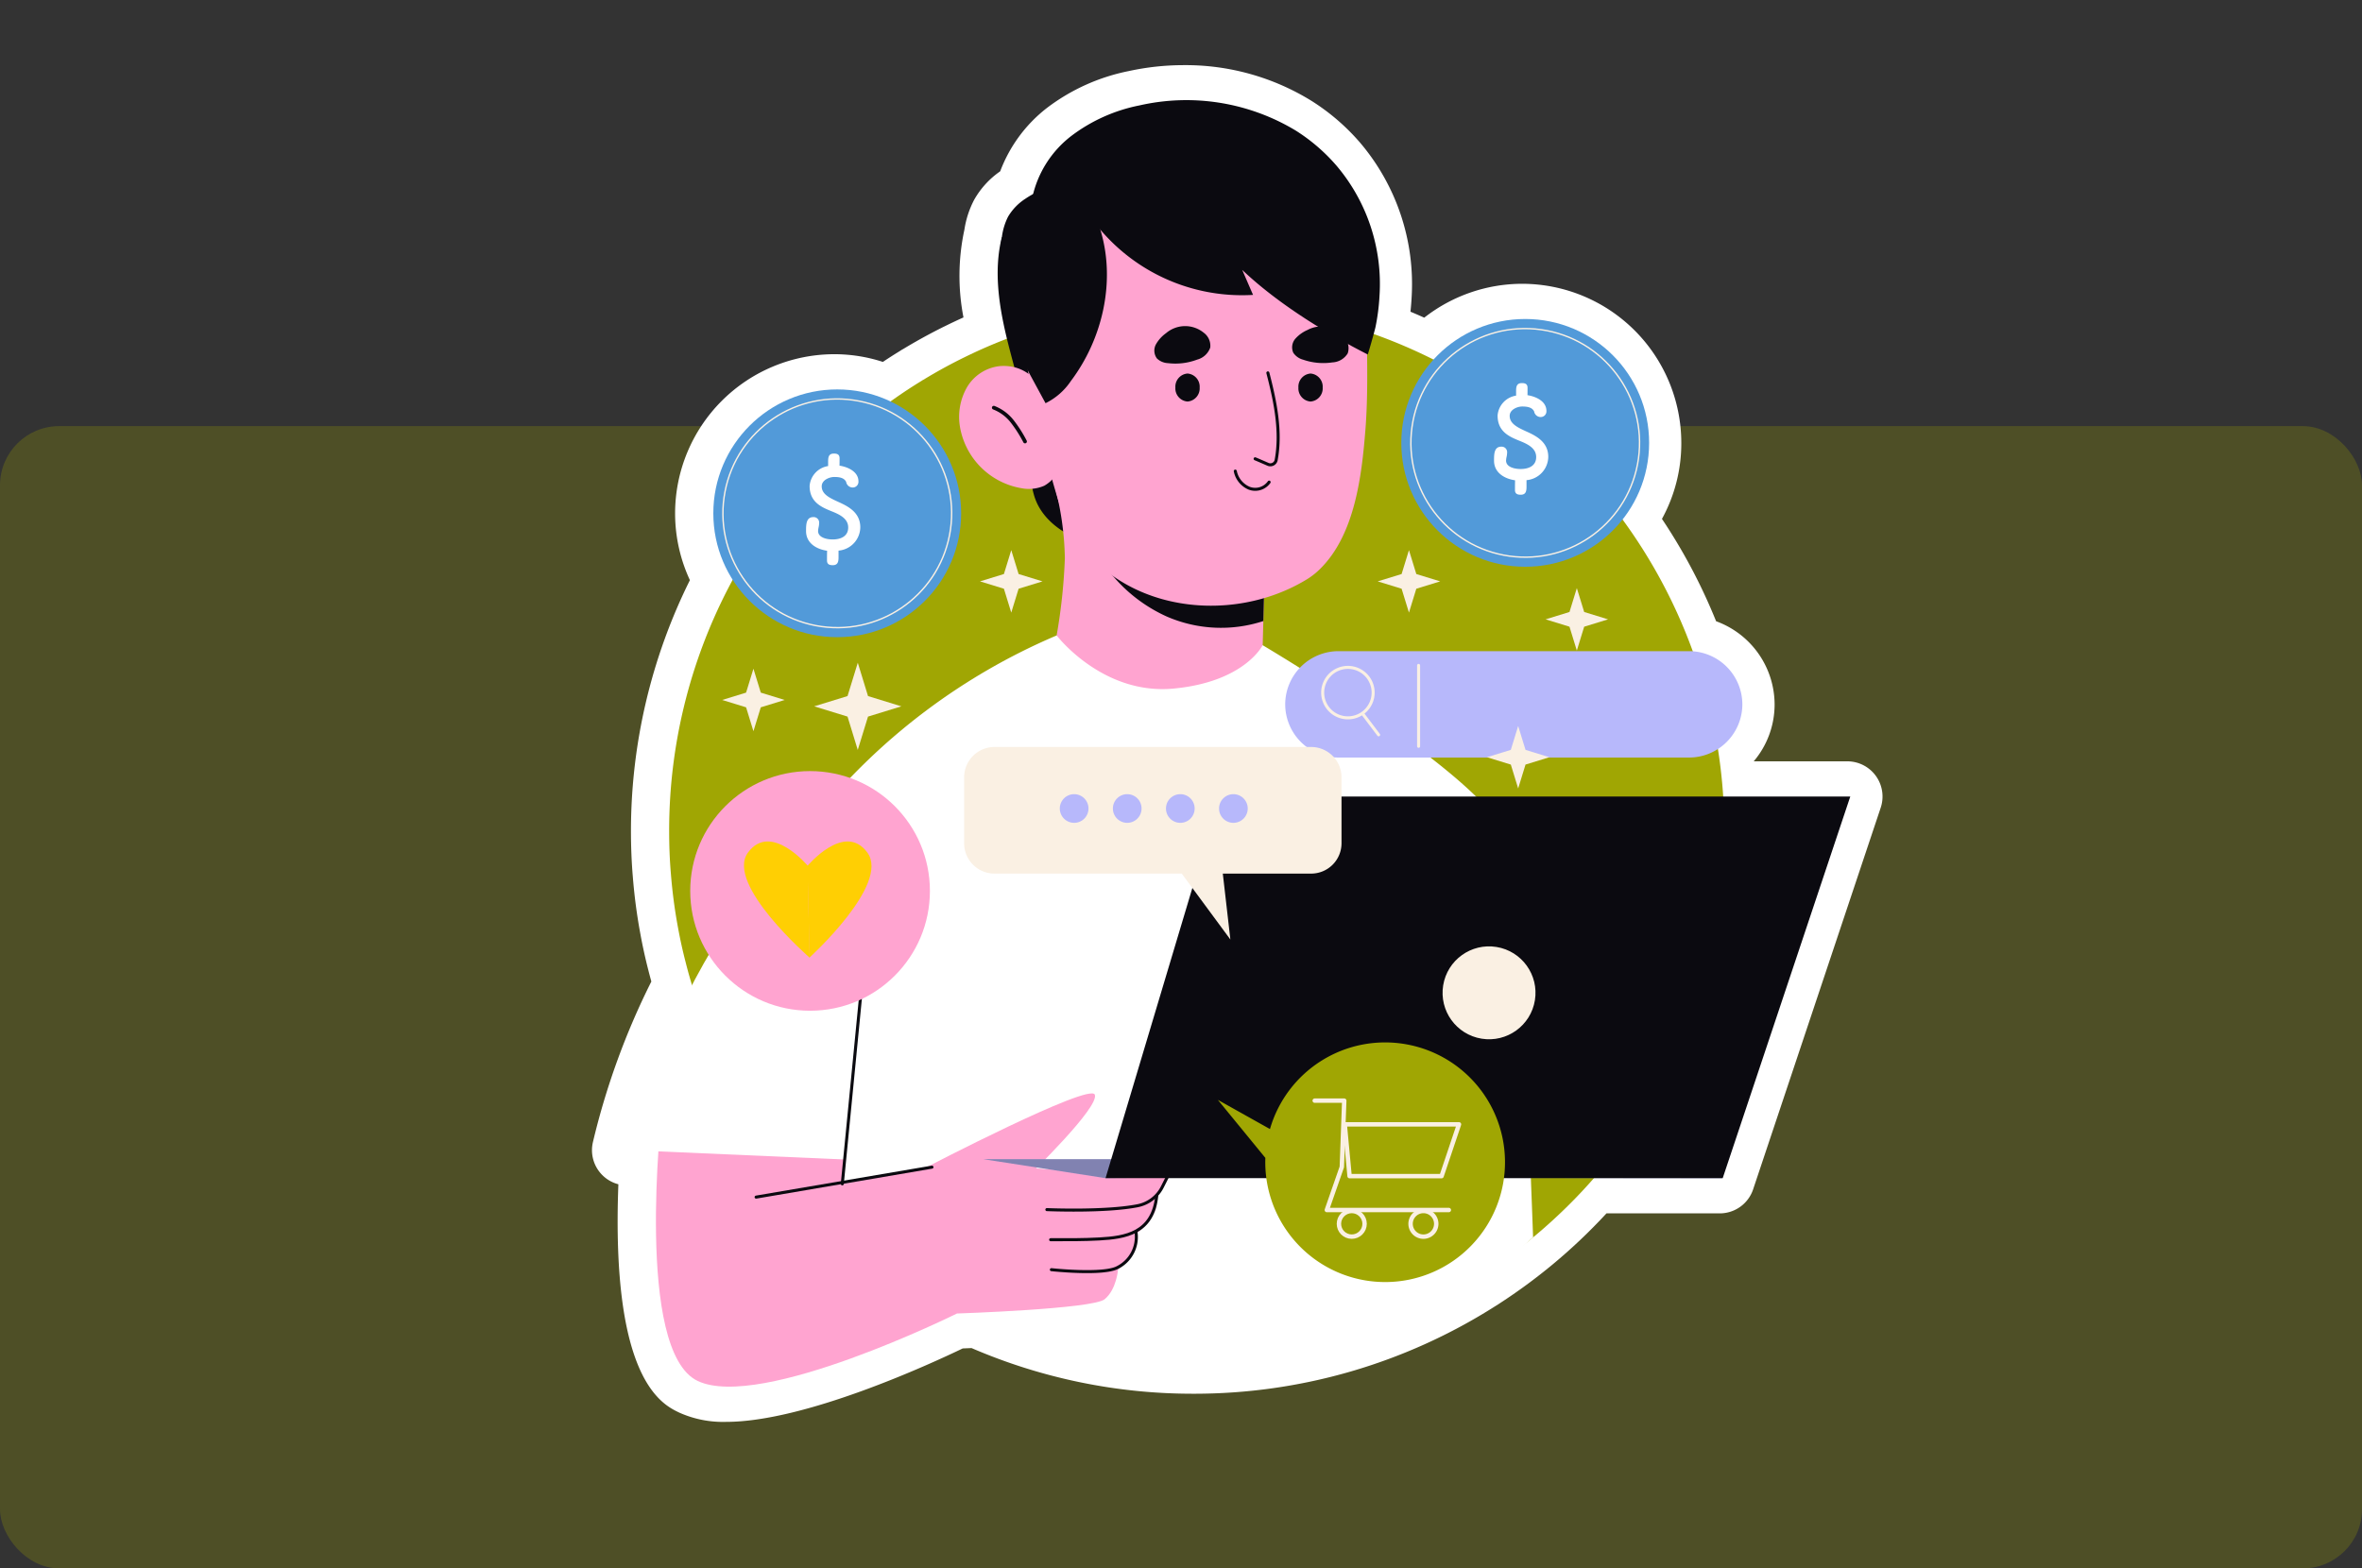 <svg xmlns="http://www.w3.org/2000/svg" width="399" height="265" viewBox="0 0 399 265">
  <rect x="0" y="0" width="399" height="265" fill="#333333" stroke="none"/>
  <g id="Grupo_61739" data-name="Grupo 61739" transform="translate(-181 -1065)">
    <rect id="Rectángulo_5570" data-name="Rectángulo 5570" width="399" height="193" rx="10" transform="translate(181 1137)" fill="#a0a603" opacity="0.25"/>
    <g id="Grupo_61305" data-name="Grupo 61305" transform="translate(0 -108)">
      <rect id="Rectángulo_5999" data-name="Rectángulo 5999" width="252" height="252" transform="translate(264 1173)" fill="none"/>
      <g id="Grupo_61267" data-name="Grupo 61267" transform="translate(856.392 998.937)">
        <path id="Trazado_110775" data-name="Trazado 110775" d="M-552.724,414.308a18.06,18.06,0,0,1-7.882-1.546c-2.946-1.4-11.589-5.516-10.327-38.6a5.948,5.948,0,0,1-3.25-2.168,5.944,5.944,0,0,1-1.05-4.952,124.749,124.749,0,0,1,9.871-27.137c-.181-.652-.346-1.276-.5-1.88-.523-2.031-.985-4.131-1.363-6.205a93.27,93.27,0,0,1-1.278-9.742c-.2-2.381-.305-4.955-.305-7.607a95.284,95.284,0,0,1,9.957-42.383,26.744,26.744,0,0,1-2.5-11.292,26.914,26.914,0,0,1,26.883-26.884,26.482,26.482,0,0,1,8.212,1.3c.928-.62,1.878-1.226,2.834-1.813a7.016,7.016,0,0,1,.6-.364c2.078-1.259,4.256-2.462,6.48-3.579.211-.106.411-.206.622-.306q1.529-.755,3.083-1.454a36.859,36.859,0,0,1,.159-14.836,15.939,15.939,0,0,1,1.645-5.035,14.538,14.538,0,0,1,4.4-4.818,24.413,24.413,0,0,1,7.886-10.7,33.76,33.76,0,0,1,13.839-6.237,43.446,43.446,0,0,1,9.275-1,40.431,40.431,0,0,1,21.626,6.059,36.544,36.544,0,0,1,8.169,7.041,36.89,36.89,0,0,1,8.7,26.2q-.059,1.169-.193,2.359,1.171.488,2.328,1.009a26.89,26.89,0,0,1,16.544-5.724,26.913,26.913,0,0,1,26.882,26.883,26.559,26.559,0,0,1-3.269,12.842A94.917,94.917,0,0,1-385.5,279.03a15,15,0,0,1,9.882,14.044,14.855,14.855,0,0,1-3.527,9.626h15.809a5.95,5.95,0,0,1,4.828,2.472,5.952,5.952,0,0,1,.814,5.363l-21.549,64.479a5.948,5.948,0,0,1-5.643,4.065h-19.133a94.8,94.8,0,0,1-9.106,8.638,94.919,94.919,0,0,1-8.911,6.551c-.262.178-.515.341-.783.5a94.7,94.7,0,0,1-50.913,14.786,94.223,94.223,0,0,1-37.541-7.715l-1.491.061C-518.382,404.6-539.453,414.308-552.724,414.308Z" transform="translate(0 0)" fill="#fff"/>
        <g id="Grupo_61266" data-name="Grupo 61266" transform="translate(-568.935 191.013)">
          <g id="Grupo_61232" data-name="Grupo 61232" transform="translate(6.585 34.324)">
            <path id="Trazado_110776" data-name="Trazado 110776" d="M-383.647,315.889A88.635,88.635,0,0,1-394.1,357.8a89.521,89.521,0,0,1-21.857,26.756,88.408,88.408,0,0,1-8.41,6.177,6.672,6.672,0,0,1-.565.357,88.628,88.628,0,0,1-47.839,13.933,88.584,88.584,0,0,1-47.382-13.645,1.856,1.856,0,0,1-.268-.159l-.328-.208c-.416-.258-.833-.536-1.23-.8q-2.93-1.933-5.692-4.105c-.247-.188-.5-.386-.744-.585-1.656-1.319-3.252-2.7-4.81-4.155a87.486,87.486,0,0,1-9.689-10.483,89.3,89.3,0,0,1-8.033-12.158c-.108-.179-.208-.377-.307-.565a88.532,88.532,0,0,1-5.91-13.527q-1.116-3.257-1.964-6.634c-.5-1.923-.922-3.857-1.28-5.821a86.8,86.8,0,0,1-1.2-9.133c-.2-2.35-.287-4.74-.287-7.15A88.969,88.969,0,0,1-524.2,243.1q2.439-1.74,5-3.3a1.244,1.244,0,0,1,.247-.149q3.05-1.859,6.248-3.461c.179-.09.357-.179.546-.268,2.062-1.022,4.2-1.973,6.346-2.826h.011c1.735-.7,3.49-1.339,5.285-1.924a88,88,0,0,1,16.868-3.749c.5-.059.982-.119,1.468-.168q3.005-.327,6.088-.426c1.1-.05,2.212-.07,3.322-.07.516,0,1.022.01,1.527.019h.338a90.972,90.972,0,0,1,9.212.665c1.7.209,3.391.467,5.047.783A89.14,89.14,0,0,1-383.647,315.889Z" transform="translate(561.89 -226.757)" fill="#a0a603"/>
          </g>
          <g id="Grupo_61249" data-name="Grupo 61249">
            <path id="Trazado_110777" data-name="Trazado 110777" d="M-415.081,386.529c-2.678,2.221-5.274,5.653-8.2,7.547-.188.129-.308,1.157-.507,1.266-13.813,8.816-31,12.913-48.613,12.913-17.414,0-33.152-6.257-46.877-14.9a1.857,1.857,0,0,1-.268-.159l-.328-.208c-.416-.258-.833-.536-1.23-.8q-2.93-1.933-5.692-4.105c-.247-.188-.5-.386-.744-.585-1.656-1.319-3.252-2.7-4.81-4.155l-3.857-67.92a105.516,105.516,0,0,1,40.639-30.593l34.807,1.646s36.97,21.857,40.689,31.654C-417.67,324.45-415.973,361.291-415.081,386.529Z" transform="translate(567.6 -194.409)" fill="#fff"/>
            <g id="Grupo_61244" data-name="Grupo 61244" transform="translate(55.581)">
              <path id="Trazado_110778" data-name="Trazado 110778" d="M-503.736,215.135c-1.476,5.919-.415,12.165,1.076,18.08s3.422,11.793,3.69,17.888c.127,2.879-.1,5.865.97,8.539,1.353,3.367,4.6,5.663,8.027,6.858a12.526,12.526,0,0,0,1.028-5.66c.017-8.219-.352-16.518-2.448-24.466S-497.532,220.527-503.736,215.135Z" transform="translate(510.939 -192.037)" fill="#0b0a10"/>
              <path id="Trazado_110779" data-name="Trazado 110779" d="M-458.961,270.983l-.03,1.081-.248,9.4-.109,4.076s-3.034,6.208-15.063,7.338-19.744-8.984-19.744-8.984a94.89,94.89,0,0,0,1.388-13.041,50.431,50.431,0,0,0-2.023-13.288Z" transform="translate(510.61 -193.482)" fill="#ffa4d0"/>
              <path id="Trazado_110780" data-name="Trazado 110780" d="M-458.781,272.4l-.248,9.4a22.976,22.976,0,0,1-16.353-.783,25.883,25.883,0,0,1-13.238-13.7C-478.476,269.074-468.5,269.262-458.781,272.4Z" transform="translate(510.4 -193.813)" fill="#0b0a10"/>
              <g id="Grupo_61243" data-name="Grupo 61243">
                <g id="Grupo_61238" data-name="Grupo 61238" transform="translate(0 6.734)">
                  <g id="Grupo_61233" data-name="Grupo 61233" transform="translate(10.455)">
                    <path id="Trazado_110781" data-name="Trazado 110781" d="M-452.031,272.37c-14.5,8.879-36.685,4.711-42.176-13.755a170.4,170.4,0,0,1-4.562-18.909c-.469-2.67-.73-4.753-.892-6.234a29.651,29.651,0,0,1-.683-6.2,29.113,29.113,0,0,1,29.15-29.079,29.143,29.143,0,0,1,17.638,5.865,29.225,29.225,0,0,1,9.516,12.369c2.261,5.615,2.066,11.5,2.133,17.428.05,4.434.072,8.846-.279,13.276-.617,7.78-1.774,17.7-7.64,23.492A12.25,12.25,0,0,1-452.031,272.37Z" transform="translate(500.344 -198.194)" fill="#ffa4d0"/>
                  </g>
                  <g id="Grupo_61237" data-name="Grupo 61237" transform="translate(0 38.148)">
                    <g id="Grupo_61235" data-name="Grupo 61235">
                      <g id="Grupo_61234" data-name="Grupo 61234">
                        <path id="Trazado_110782" data-name="Trazado 110782" d="M-504.278,237.709a7.349,7.349,0,0,0-5.6,3.614,10.082,10.082,0,0,0-1.16,6.685,12.693,12.693,0,0,0,10.37,10.333,6.524,6.524,0,0,0,3.868-.417,5.716,5.716,0,0,0,2.853-4.23,12.825,12.825,0,0,0-.445-5.239C-495.62,243.589-498.029,237.259-504.278,237.709Z" transform="translate(511.167 -237.686)" fill="#ffa4d0"/>
                      </g>
                    </g>
                    <g id="Grupo_61236" data-name="Grupo 61236" transform="translate(5.522 6.744)">
                      <path id="Trazado_110783" data-name="Trazado 110783" d="M-499.777,250.993a.289.289,0,0,0,.07-.029.317.317,0,0,0,.124-.431,22.344,22.344,0,0,0-2.163-3.4,7.617,7.617,0,0,0-3.28-2.451.319.319,0,0,0-.406.192.317.317,0,0,0,.193.4,6.989,6.989,0,0,1,3,2.256,21.821,21.821,0,0,1,2.1,3.3A.317.317,0,0,0-499.777,250.993Z" transform="translate(505.451 -244.668)" fill="#0b0a10"/>
                    </g>
                  </g>
                </g>
                <g id="Grupo_61241" data-name="Grupo 61241" transform="translate(32.969 38.149)">
                  <g id="Grupo_61239" data-name="Grupo 61239" transform="translate(3.546 7.909)">
                    <path id="Trazado_110784" data-name="Trazado 110784" d="M-457.269,238.9c1.242,4.8,2.3,9.856,1.406,14.7a1,1,0,0,1-1.376.754c-.731-.317-1.476-.646-2.18-.938" transform="translate(472.89 -238.904)" fill="none" stroke="#0b0a10" stroke-linecap="round" stroke-linejoin="round" stroke-width="0.513"/>
                    <path id="Trazado_110785" data-name="Trazado 110785" d="M-469.266,241.38a2.224,2.224,0,0,1-2.05,2.365,2.224,2.224,0,0,1-2.05-2.365,2.224,2.224,0,0,1,2.05-2.365A2.224,2.224,0,0,1-469.266,241.38Z" transform="translate(473.365 -238.908)" fill="#0b0a10"/>
                    <path id="Trazado_110786" data-name="Trazado 110786" d="M-447.753,241.38a2.224,2.224,0,0,1-2.05,2.365,2.224,2.224,0,0,1-2.049-2.365,2.224,2.224,0,0,1,2.049-2.365A2.224,2.224,0,0,1-447.753,241.38Z" transform="translate(472.633 -238.908)" fill="#0b0a10"/>
                    <path id="Trazado_110787" data-name="Trazado 110787" d="M-462.89,256.082a3.966,3.966,0,0,0,2.315,2.877,2.88,2.88,0,0,0,3.4-1.016" transform="translate(473.008 -239.489)" fill="none" stroke="#0b0a10" stroke-linecap="round" stroke-linejoin="round" stroke-width="0.513"/>
                  </g>
                  <g id="Grupo_61240" data-name="Grupo 61240">
                    <path id="Trazado_110788" data-name="Trazado 110788" d="M-475.07,231.911a5.882,5.882,0,0,0-1.7,1.875,2.23,2.23,0,0,0,.161,2.4,2.889,2.889,0,0,0,1.882.791,10.385,10.385,0,0,0,4.917-.6,3.2,3.2,0,0,0,2.209-2.04,2.732,2.732,0,0,0-1.1-2.5A4.966,4.966,0,0,0-475.07,231.911Z" transform="translate(477.036 -230.716)" fill="#0b0a10"/>
                    <path id="Trazado_110789" data-name="Trazado 110789" d="M-450.351,231.372a5.887,5.887,0,0,0-2.053,1.474,2.226,2.226,0,0,0-.349,2.378,2.89,2.89,0,0,0,1.671,1.172,10.381,10.381,0,0,0,4.932.455,3.2,3.2,0,0,0,2.59-1.527,2.732,2.732,0,0,0-.548-2.678A4.967,4.967,0,0,0-450.351,231.372Z" transform="translate(476.216 -230.718)" fill="#0b0a10"/>
                  </g>
                </g>
                <g id="Grupo_61242" data-name="Grupo 61242" transform="translate(6.866)">
                  <path id="Trazado_110790" data-name="Trazado 110790" d="M-498.912,238.169l2.565,4.729a10.968,10.968,0,0,0,4.282-3.751c5.326-7.07,7.562-16.7,5.073-25.25a15.076,15.076,0,0,0-5.042-8.037,14.417,14.417,0,0,0-7.709,2.485,9.142,9.142,0,0,0-2.934,3.042,10.5,10.5,0,0,0-1.044,3.455C-504.95,222.749-502.71,231.168-498.912,238.169Z" transform="translate(504.059 -191.721)" fill="#0b0a10"/>
                  <path id="Trazado_110791" data-name="Trazado 110791" d="M-489.4,209.69a31.4,31.4,0,0,0,28.3,14.41c-.58-1.337-1.248-2.883-1.828-4.22,5.916,5.621,13.922,10.578,21.193,14.283.054.028,1.22-4.139,1.318-4.617a35.5,35.5,0,0,0,.679-5.275,30.893,30.893,0,0,0-7.263-22.007,30.7,30.7,0,0,0-6.839-5.9,35.752,35.752,0,0,0-26.456-4.279,28.042,28.042,0,0,0-11.428,5.1,17.88,17.88,0,0,0-6.653,10.411C-495.832,207.952-491.927,209.169-489.4,209.69Z" transform="translate(503.866 -191.223)" fill="#0b0a10"/>
                </g>
              </g>
            </g>
            <g id="Grupo_61248" data-name="Grupo 61248" transform="translate(0 115.607)">
              <path id="Trazado_110792" data-name="Trazado 110792" d="M-563.237,368.308s-4.557,40.258,6.077,45.322,43.8-11.393,43.8-11.393,22.914-.76,24.94-2.405,2.279-5.064,2.279-5.064,3.587-2.236,3.08-6.034c0,0,4.009-2.827,3.376-5.865l1.773-3.545-36.587-2.658-18.23,3.672.887-11.015Z" transform="translate(568.554 -312.858)" fill="#ffa4d0"/>
              <g id="Grupo_61245" data-name="Grupo 61245" transform="translate(70.387 65.831)">
                <path id="Trazado_110793" data-name="Trazado 110793" d="M-495.839,385.047s9.816.429,15.336-.658a5.945,5.945,0,0,0,4.158-3.158l1.1-2.176" transform="translate(495.839 -379.055)" fill="none" stroke="#0b0a10" stroke-linecap="round" stroke-linejoin="round" stroke-width="0.513"/>
                <path id="Trazado_110794" data-name="Trazado 110794" d="M-495.183,390.26c2.689.014,5.543.021,8.229-.127,4.4-.241,9.051-.95,9.7-7.321" transform="translate(495.817 -379.183)" fill="none" stroke="#0b0a10" stroke-linecap="round" stroke-linejoin="round" stroke-width="0.513"/>
                <path id="Trazado_110795" data-name="Trazado 110795" d="M-495.052,395.542s8.8.95,11.2-.38a5.777,5.777,0,0,0,3.1-5.95" transform="translate(495.812 -379.401)" fill="none" stroke="#0b0a10" stroke-linecap="round" stroke-linejoin="round" stroke-width="0.513"/>
              </g>
              <path id="Trazado_110796" data-name="Trazado 110796" d="M-532.585,310.9s-27.007,22.957-36.122,61.78l46.461,2.026Z" transform="translate(568.707 -310.904)" fill="#fff"/>
              <path id="Trazado_110797" data-name="Trazado 110797" d="M-517.2,377.561s27.978-14.558,28.737-12.406S-499.478,378.7-499.478,378.7Z" transform="translate(566.953 -312.744)" fill="#ffa4d0"/>
              <line id="Línea_154" data-name="Línea 154" y1="5.064" x2="29.708" transform="translate(21.268 64.649)" fill="none" stroke="#0b0a10" stroke-linecap="round" stroke-linejoin="round" stroke-width="0.513"/>
              <g id="Grupo_61247" data-name="Grupo 61247" transform="translate(59.626 2.03)">
                <path id="Trazado_110798" data-name="Trazado 110798" d="M-486.309,379.644l-20.671-3.21H-395.7l13.646,3.21S-486.458,379.494-486.309,379.644Z" transform="translate(506.979 -315.165)" fill="#b7b8fb"/>
                <path id="Trazado_110799" data-name="Trazado 110799" d="M-486.309,379.644l-20.671-3.21H-395.7l13.646,3.21S-486.458,379.494-486.309,379.644Z" transform="translate(506.979 -315.165)" fill="#0b0a10" opacity="0.31"/>
                <g id="Grupo_61246" data-name="Grupo 61246" transform="translate(20.67)">
                  <path id="Trazado_110800" data-name="Trazado 110800" d="M-359.776,313.006l-21.549,64.479H-485.58l19.288-64.479Z" transform="translate(485.58 -313.006)" fill="#0b0a10"/>
                  <circle id="Elipse_4284" data-name="Elipse 4284" cx="7.849" cy="7.849" r="7.849" transform="translate(55.78 39.658) rotate(-80.806)" fill="#faf0e3"/>
                </g>
              </g>
            </g>
            <line id="Línea_155" data-name="Línea 155" x1="3.671" y2="37.599" transform="translate(35.827 145.484)" fill="none" stroke="#0b0a10" stroke-linecap="round" stroke-linejoin="round" stroke-width="0.513"/>
          </g>
          <g id="Grupo_61256" data-name="Grupo 61256" transform="translate(12.346 36.069)">
            <g id="Grupo_61252" data-name="Grupo 61252" transform="translate(117.032 0)">
              <g id="Grupo_61250" data-name="Grupo 61250" transform="translate(0)">
                <circle id="Elipse_4285" data-name="Elipse 4285" cx="20.932" cy="20.932" r="20.932" transform="translate(0.879 0.879)" fill="#529ad9"/>
                <circle id="Elipse_4286" data-name="Elipse 4286" cx="19.313" cy="19.313" r="19.313" transform="translate(0 38.251) rotate(-82.005)" fill="none" stroke="#faf0e3" stroke-miterlimit="10" stroke-width="0.234"/>
              </g>
              <g id="Grupo_61251" data-name="Grupo 61251" transform="translate(16.543 11.712)">
                <path id="Trazado_110801" data-name="Trazado 110801" d="M-416.412,251.427a.927.927,0,0,1,.984.939,3.938,3.938,0,0,1-.091.775,3.372,3.372,0,0,0-.091.639c0,1.058,1.34,1.422,2.47,1.422,1.286,0,2.617-.483,2.617-2.024,0-1.577-1.6-2.252-2.89-2.771-1.687-.684-3.628-1.549-3.628-4.239a3.689,3.689,0,0,1,3.127-3.364V242c0-.776.136-1.314.984-1.314.565,0,.949.164.949.794,0,.327,0,.82-.01,1.248,1.413.219,3.2,1.012,3.2,2.662a.965.965,0,0,1-.985,1.031,1.121,1.121,0,0,1-1.093-.949c-.364-.738-1.249-.83-2.014-.83-.812,0-2.115.511-2.115,1.586,0,1.322,1.34,1.951,2.726,2.59,1.732.775,3.792,1.8,3.792,4.349a4.013,4.013,0,0,1-3.674,3.919v1.13c0,.785-.147,1.332-.985,1.332-.583,0-.966-.174-.966-.8,0-.374,0-1.076.018-1.64-1.851-.265-3.556-1.322-3.556-3.319C-417.643,252.7-417.634,251.427-416.412,251.427Z" transform="translate(417.643 -240.688)" fill="#fff"/>
              </g>
            </g>
            <g id="Grupo_61255" data-name="Grupo 61255" transform="translate(0 11.084)">
              <g id="Grupo_61253" data-name="Grupo 61253" transform="translate(0 0)">
                <circle id="Elipse_4287" data-name="Elipse 4287" cx="20.932" cy="20.932" r="20.932" transform="translate(1.695 1.695)" fill="#529ad9"/>
                <circle id="Elipse_4288" data-name="Elipse 4288" cx="19.313" cy="19.313" r="19.313" transform="matrix(0.19, -0.982, 0.982, 0.19, 0, 37.924)" fill="none" stroke="#faf0e3" stroke-miterlimit="10" stroke-width="0.234"/>
              </g>
              <g id="Grupo_61254" data-name="Grupo 61254" transform="translate(17.359 12.529)">
                <path id="Trazado_110802" data-name="Trazado 110802" d="M-536.724,263.747a.928.928,0,0,1,.985.94,3.948,3.948,0,0,1-.092.775,3.358,3.358,0,0,0-.091.638c0,1.058,1.34,1.423,2.471,1.423,1.285,0,2.616-.484,2.616-2.025,0-1.576-1.6-2.252-2.89-2.771-1.687-.684-3.628-1.549-3.628-4.239a3.687,3.687,0,0,1,3.127-3.363v-.8c0-.775.137-1.313.984-1.313.565,0,.949.164.949.793,0,.328,0,.821-.01,1.249,1.413.219,3.2,1.011,3.2,2.662a.964.964,0,0,1-.984,1.03,1.122,1.122,0,0,1-1.094-.948c-.364-.739-1.249-.83-2.014-.83-.811,0-2.115.51-2.115,1.586,0,1.322,1.34,1.951,2.726,2.589,1.732.776,3.792,1.8,3.792,4.349a4.014,4.014,0,0,1-3.674,3.92v1.13c0,.784-.146,1.331-.984,1.331-.584,0-.967-.173-.967-.8,0-.374,0-1.076.018-1.641-1.851-.265-3.556-1.322-3.556-3.318C-537.955,265.023-537.945,263.747-536.724,263.747Z" transform="translate(537.955 -253.008)" fill="#fff"/>
              </g>
            </g>
          </g>
          <g id="Grupo_61258" data-name="Grupo 61258" transform="translate(110.645 93.073)">
            <path id="Trazado_110803" data-name="Trazado 110803" d="M-385.926,305.552h-59.248a9.014,9.014,0,0,1-8.988-8.988h0a9.014,9.014,0,0,1,8.988-8.988h59.248a9.014,9.014,0,0,1,8.988,8.988h0A9.014,9.014,0,0,1-385.926,305.552Z" transform="translate(454.162 -287.576)" fill="#b7b8fb"/>
            <g id="Grupo_61257" data-name="Grupo 61257" transform="translate(6.33 2.405)">
              <line id="Línea_156" data-name="Línea 156" y2="13.673" transform="translate(16.204)" fill="none" stroke="#faf0e3" stroke-linecap="round" stroke-linejoin="round" stroke-width="0.513"/>
              <path id="Trazado_110804" data-name="Trazado 110804" d="M-439.084,294.678a4.262,4.262,0,0,1-4.263,4.262,4.261,4.261,0,0,1-4.262-4.262,4.262,4.262,0,0,1,4.262-4.263A4.263,4.263,0,0,1-439.084,294.678Z" transform="translate(447.609 -290.078)" fill="none" stroke="#faf0e3" stroke-linecap="round" stroke-linejoin="round" stroke-width="0.513"/>
              <line id="Línea_157" data-name="Línea 157" x2="2.616" y2="3.46" transform="translate(6.836 8.271)" fill="none" stroke="#faf0e3" stroke-linecap="round" stroke-linejoin="round" stroke-width="0.513"/>
            </g>
          </g>
          <g id="Grupo_61259" data-name="Grupo 61259" transform="translate(10.138 113.338)">
            <circle id="Elipse_4289" data-name="Elipse 4289" cx="20.245" cy="20.245" r="20.245" fill="#ffa4d0"/>
          </g>
          <g id="Grupo_61260" data-name="Grupo 61260" transform="translate(19.216 125.23)">
            <path id="Trazado_110805" data-name="Trazado 110805" d="M-537.94,325.081s-6.323-7.654-10.205-2.33,10.427,17.748,10.427,17.748S-538.107,325.247-537.94,325.081Z" transform="translate(548.814 -320.867)" fill="#ffcf03"/>
            <path id="Trazado_110806" data-name="Trazado 110806" d="M-537.79,325.081s6.323-7.654,10.205-2.33-9.8,17.748-9.8,17.748S-537.623,325.247-537.79,325.081Z" transform="translate(548.438 -320.867)" fill="#ffcf03"/>
          </g>
          <g id="Grupo_61262" data-name="Grupo 61262" transform="translate(56.408 109.264)">
            <path id="Trazado_110807" data-name="Trazado 110807" d="M-505.181,304.338h53.49a5.131,5.131,0,0,1,5.131,5.13V320.6a5.131,5.131,0,0,1-5.131,5.131h-14.923l1.278,11.135-8.214-11.135h-31.631a5.131,5.131,0,0,1-5.13-5.131V309.468A5.13,5.13,0,0,1-505.181,304.338Z" transform="translate(510.311 -304.338)" fill="#faf0e3"/>
            <g id="Grupo_61261" data-name="Grupo 61261" transform="translate(16.164 7.973)">
              <path id="Trazado_110808" data-name="Trazado 110808" d="M-488.735,315.013a2.422,2.422,0,0,1-2.422,2.422,2.422,2.422,0,0,1-2.421-2.422,2.421,2.421,0,0,1,2.421-2.421A2.421,2.421,0,0,1-488.735,315.013Z" transform="translate(493.577 -312.592)" fill="#b7b8fb"/>
              <path id="Trazado_110809" data-name="Trazado 110809" d="M-479.452,315.013a2.422,2.422,0,0,1-2.422,2.422,2.422,2.422,0,0,1-2.421-2.422,2.421,2.421,0,0,1,2.421-2.421A2.421,2.421,0,0,1-479.452,315.013Z" transform="translate(493.261 -312.592)" fill="#b7b8fb"/>
              <path id="Trazado_110810" data-name="Trazado 110810" d="M-470.169,315.013a2.422,2.422,0,0,1-2.421,2.422,2.422,2.422,0,0,1-2.422-2.422,2.421,2.421,0,0,1,2.422-2.421A2.421,2.421,0,0,1-470.169,315.013Z" transform="translate(492.945 -312.592)" fill="#b7b8fb"/>
              <path id="Trazado_110811" data-name="Trazado 110811" d="M-460.886,315.013a2.422,2.422,0,0,1-2.421,2.422,2.422,2.422,0,0,1-2.422-2.422,2.421,2.421,0,0,1,2.422-2.421A2.421,2.421,0,0,1-460.886,315.013Z" transform="translate(492.629 -312.592)" fill="#b7b8fb"/>
            </g>
          </g>
          <g id="Grupo_61264" data-name="Grupo 61264" transform="translate(99.277 159.179)">
            <path id="Trazado_110812" data-name="Trazado 110812" d="M-441.36,396.168a20.244,20.244,0,0,0,23.59-16.225A20.244,20.244,0,0,0-434,356.353a20.245,20.245,0,0,0-23.136,14.3l-8.8-4.928,8.021,9.8A20.247,20.247,0,0,0-441.36,396.168Z" transform="translate(465.931 -356.012)" fill="#a0a603"/>
            <g id="Grupo_61263" data-name="Grupo 61263" transform="translate(16.356 9.837)">
              <path id="Trazado_110813" data-name="Trazado 110813" d="M-449,366.2h4.989l-.409,11.2-2.535,7.279h20.611" transform="translate(448.998 -366.196)" fill="none" stroke="#faf0e3" stroke-linecap="round" stroke-linejoin="round" stroke-width="0.746"/>
              <path id="Trazado_110814" data-name="Trazado 110814" d="M-443.748,370.344h19.3l-2.944,8.751h-15.54Z" transform="translate(448.819 -366.337)" fill="none" stroke="#faf0e3" stroke-linecap="round" stroke-linejoin="round" stroke-width="0.746"/>
              <circle id="Elipse_4290" data-name="Elipse 4290" cx="2.167" cy="2.167" r="2.167" transform="translate(4.089 18.648)" fill="none" stroke="#faf0e3" stroke-linecap="round" stroke-linejoin="round" stroke-width="0.746"/>
              <path id="Trazado_110815" data-name="Trazado 110815" d="M-427.9,387.668a2.167,2.167,0,0,1-2.168,2.168,2.167,2.167,0,0,1-2.167-2.168,2.167,2.167,0,0,1,2.167-2.168A2.167,2.167,0,0,1-427.9,387.668Z" transform="translate(448.427 -366.853)" fill="none" stroke="#faf0e3" stroke-linecap="round" stroke-linejoin="round" stroke-width="0.746"/>
            </g>
          </g>
          <g id="Grupo_61265" data-name="Grupo 61265" transform="translate(15.544 76.004)">
            <path id="Trazado_110816" data-name="Trazado 110816" d="M-501.012,273.941l4.036,1.242-4.036,1.242-1.242,4.036-1.242-4.036-4.036-1.242,4.036-1.242,1.242-4.036Z" transform="translate(551.08 -269.905)" fill="#faf0e3"/>
            <path id="Trazado_110817" data-name="Trazado 110817" d="M-431.463,273.941l4.036,1.242-4.036,1.242-1.242,4.036-1.242-4.036-4.036-1.242,4.036-1.242,1.242-4.036Z" transform="translate(548.712 -269.905)" fill="#faf0e3"/>
            <path id="Trazado_110818" data-name="Trazado 110818" d="M-402.106,280.582l4.036,1.242-4.036,1.242-1.242,4.036-1.242-4.036-4.036-1.242,4.036-1.242,1.242-4.036Z" transform="translate(547.713 -270.131)" fill="#faf0e3"/>
            <path id="Trazado_110819" data-name="Trazado 110819" d="M-412.366,304.7l4.036,1.242-4.036,1.242-1.242,4.036-1.242-4.036-4.036-1.242,4.036-1.242,1.242-4.036Z" transform="translate(548.062 -270.952)" fill="#faf0e3"/>
            <path id="Trazado_110820" data-name="Trazado 110820" d="M-546.1,294.685l4.036,1.242-4.036,1.242-1.242,4.036-1.242-4.036-4.036-1.242,4.036-1.242,1.242-4.036Z" transform="translate(552.615 -270.611)" fill="#faf0e3"/>
            <path id="Trazado_110821" data-name="Trazado 110821" d="M-527.439,295.235l5.632,1.733-5.632,1.733-1.733,5.632L-530.9,298.7l-5.632-1.733,5.632-1.733,1.733-5.632Z" transform="translate(552.068 -270.576)" fill="#faf0e3"/>
          </g>
        </g>
      </g>
    </g>
  </g>
</svg>

